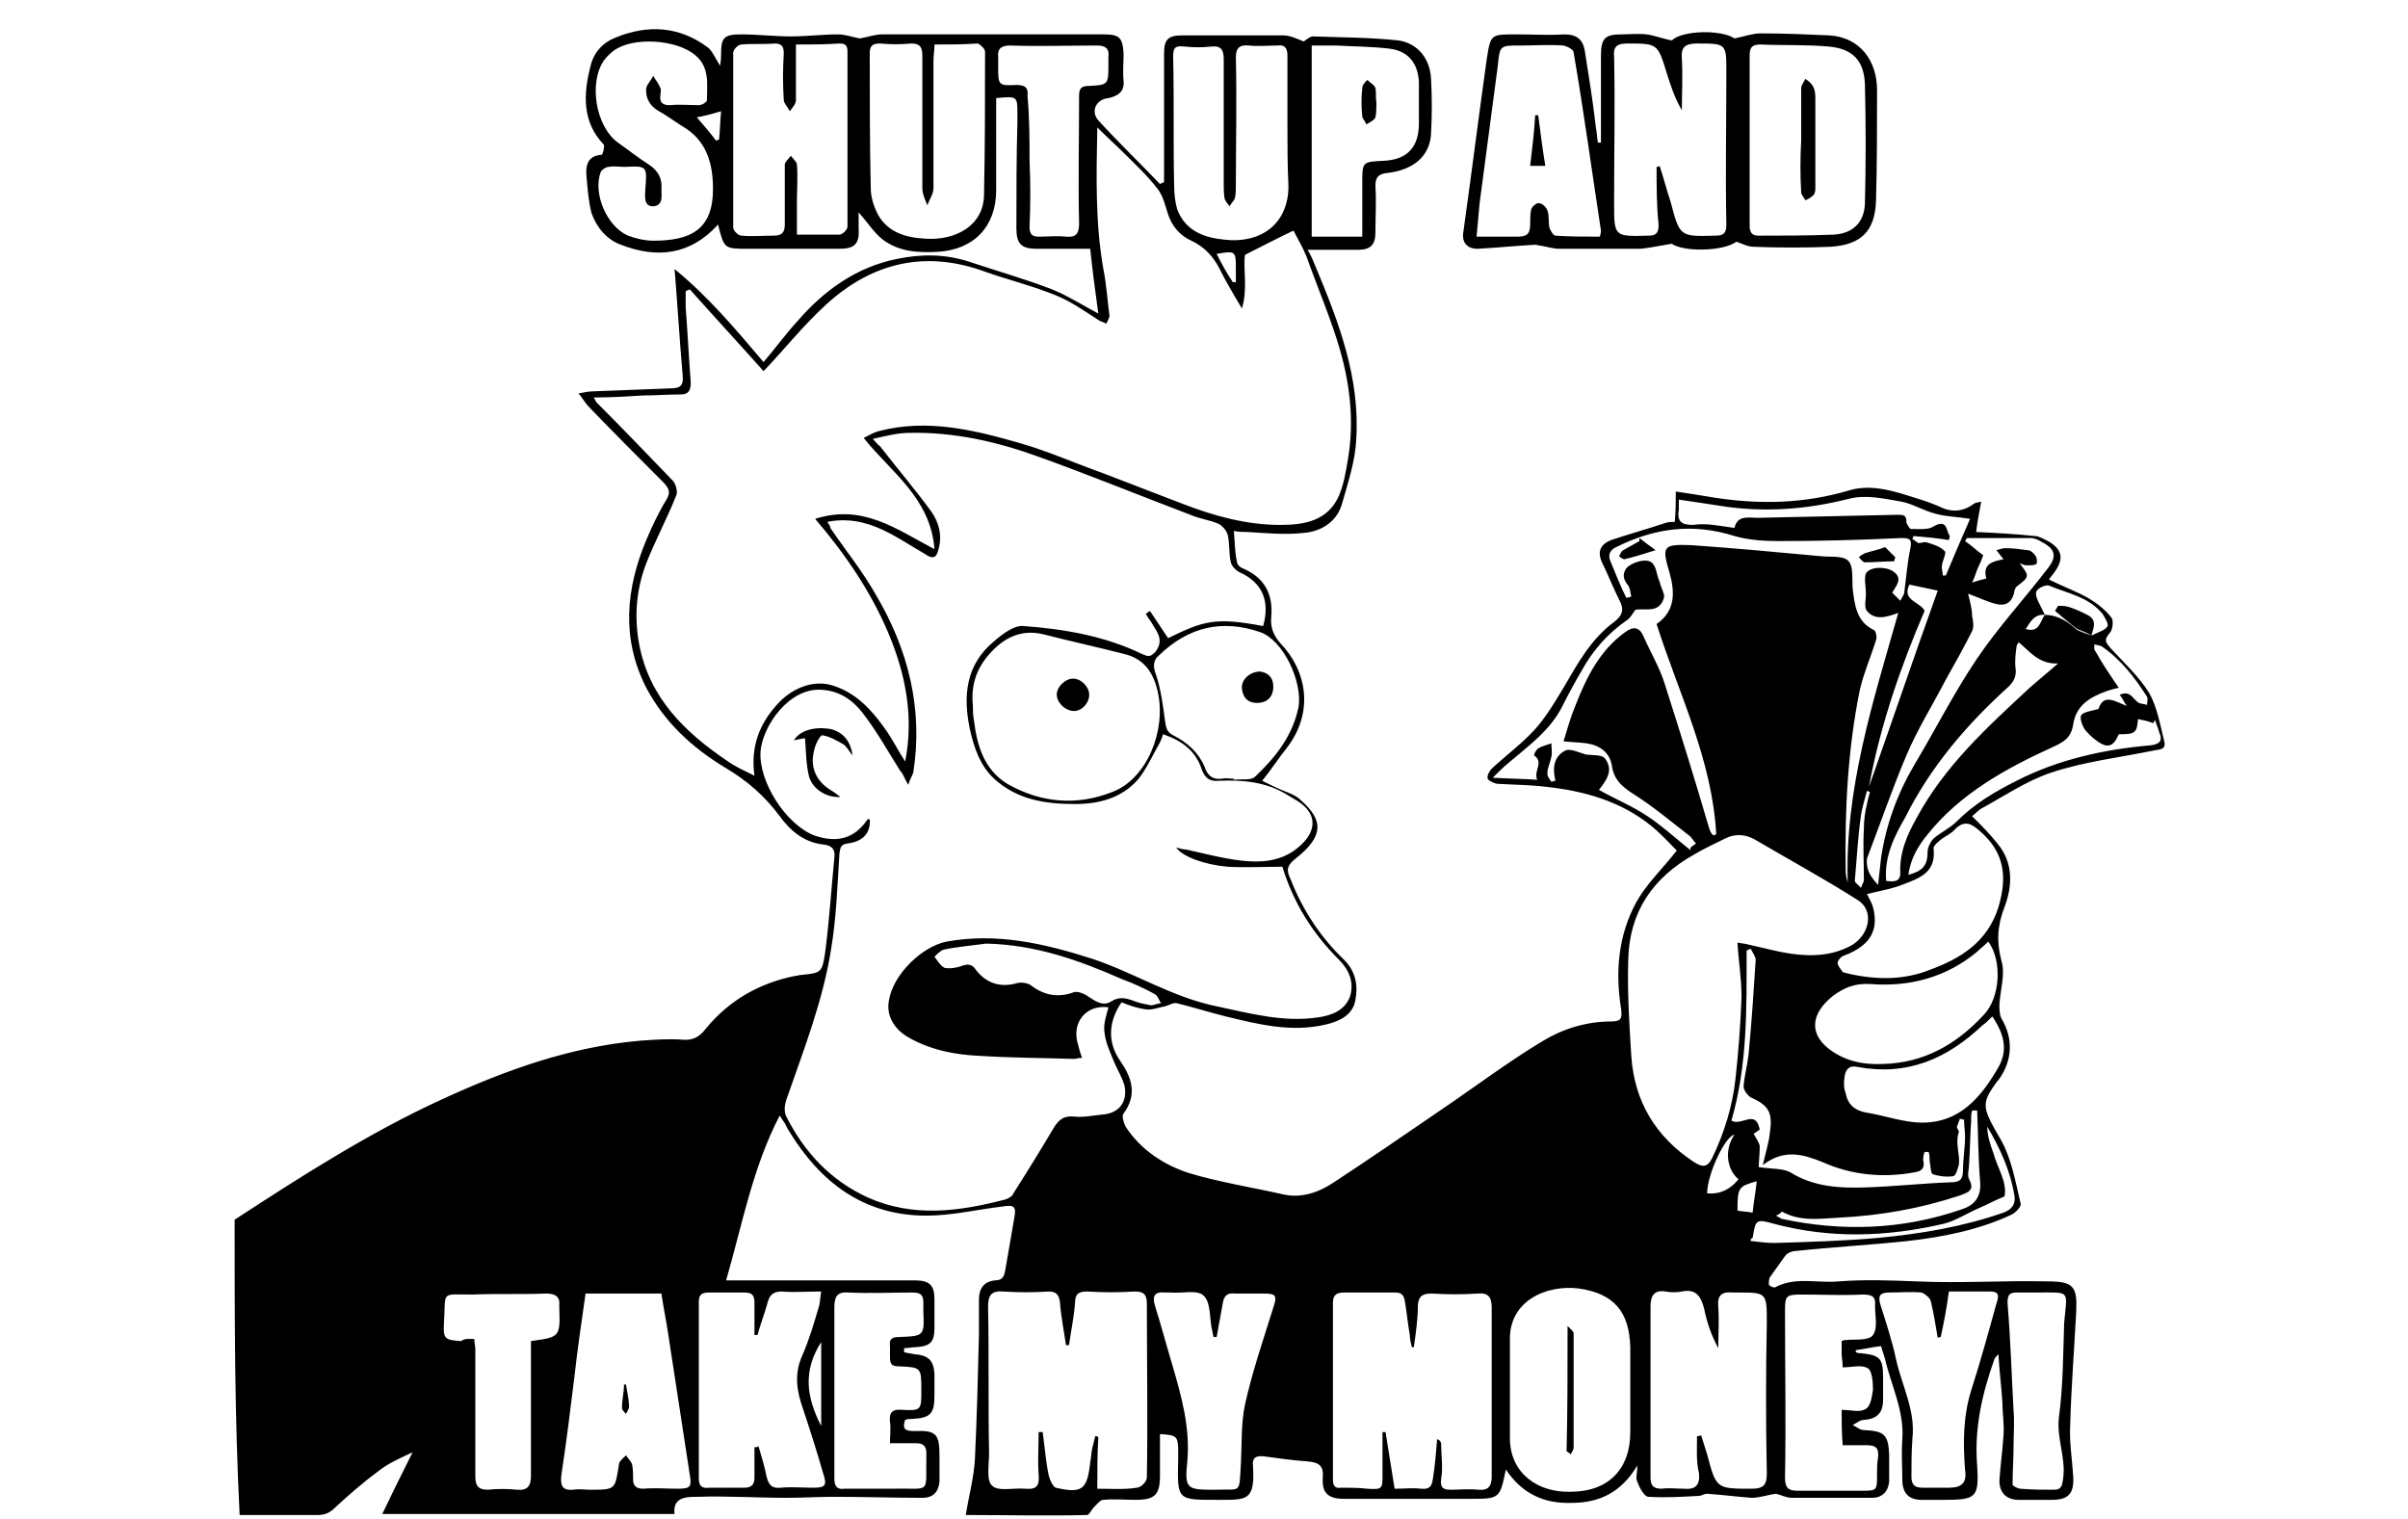 <?xml version="1.0" encoding="utf-8"?>
<!-- Generator: Adobe Illustrator 24.0.2, SVG Export Plug-In . SVG Version: 6.00 Build 0)  -->
<svg version="1.1" id="Слой_1" xmlns="http://www.w3.org/2000/svg" xmlns:xlink="http://www.w3.org/1999/xlink" x="0px" y="0px"
	 viewBox="0 0 238.1 150.2" style="enable-background:new 0 0 238.1 150.2;" xml:space="preserve">
<g>
	<path d="M23.2,120.6c6.6-4.3,13.3-8.6,20.5-11.9c6.3-2.9,12.7-5.2,19.6-5.8c1.4-0.1,2.8-0.2,4.2-0.1c1,0.1,1.7-0.3,2.3-1.1
		c2.3-2.8,5.3-4.5,8.8-5.2c0.2,0,0.4-0.1,0.6-0.1c2-0.2,2.1-0.2,2.4-2.3c0.4-3.1,0.6-6.2,0.9-9.3c0.1-0.8-0.2-1.2-1.1-1.3
		c-1.9-0.2-3.3-1.4-4.3-2.8c-1.5-2-3.2-3.5-5.4-4.8c-3.3-2-6-4.5-7.8-7.9c-2.5-4.9-2-9.8,0-14.6c0.6-1.4,1.2-2.7,2-4
		c0.4-0.7,0.3-1-0.2-1.6c-2.5-2.5-5-5-7.5-7.6c-0.3-0.3-0.5-0.7-1-1.3c0.6-0.1,1-0.2,1.3-0.2c2.6-0.1,5.2-0.2,7.8-0.3
		c1,0,1.3-0.3,1.2-1.3c-0.3-3.4-0.5-6.9-0.8-10.5c3.3,2.7,6,5.9,8.8,9.2c1.2-1.4,2.2-2.8,3.4-4.1c2.6-3,5.8-5.3,9.8-6.1
		c2.4-0.5,4.8-0.5,7.2,0.3c2.7,0.9,5.5,1.7,8.1,2.7c1.5,0.6,2.9,1.5,4.6,2.4c-0.3-2.2-0.6-4.4-0.8-6.4c-1.9,0-3.6,0-5.3,0
		c-1.5,0-2-0.5-2-2c0-3.5,0-7,0.1-10.5c0-0.3,0-0.6,0-0.8c0-1.8,0-1.8-2.1-1.6c0,0.4,0,0.8,0,1.2c0,2.6,0,5.3,0,7.9
		c0,3.6-2.2,5.9-5.8,6.1c-1.9,0.1-3.8,0-5.4-1.2C86.4,23,85.8,22,84.9,21c0,0.5,0,1.1,0,1.6c0.1,1.5-0.4,2-1.9,2c-3,0-6,0-9,0
		c-2.4,0-2.4,0-3-2.4c-2.7,3-6,3.4-9.6,2c-1.4-0.5-2.4-1.7-2.9-3.1c-0.3-1.1-0.4-2.4-0.5-3.6c-0.1-1,0-2.1,1.5-2.2
		c0.1,0,0.3-0.8,0.2-1c-2.2-2.3-2-5.1-1.3-7.8c0.3-1.3,1.2-2.3,2.5-2.8c3.2-1.3,6.3-1.1,9.1,1c0.4,0.3,0.7,1,1.2,1.8
		c0.1-0.6,0.1-0.9,0.1-1.2c0-1.6,0.3-1.9,2-1.9c1.6,0,3.3,0.2,4.9,0.2c1.6,0,3.1-0.2,4.7-0.2c0.7,0,1.5,0.3,2.1,0.4
		c0.7-0.1,1.5-0.4,2.2-0.4c3,0,6,0,9.1,0c4.3,0,8.5,0,12.8,0c1.6,0,1.9,0.3,2,1.9c0,0.9-0.1,1.8,0,2.7c0.1,1.1-0.6,1.5-1.5,1.7
		c-1.2,0.1-1.8,1.3-1,2.2c2,2.2,4.1,4.2,6.1,6.3c0.1-0.1,0.3-0.1,0.4-0.2c0-1.5,0-3,0-4.5c0-2.8,0-5.5,0-8.2c0-1.4,0.4-1.8,1.8-1.8
		c3.3,0,6.7,0,10,0c0.6,0,1.3,0.3,2,0.6c0.2-0.1,0.6-0.5,0.9-0.5c2.9,0.1,5.7,0.1,8.5,0.4c1.9,0.3,3.1,1.8,3.2,3.8
		c0.1,1.8,0.1,3.6,0,5.4c-0.1,2.2-1.7,3.6-4.3,3.9c-0.9,0.1-1.2,0.4-1.2,1.3c0.1,1.5,0,3.1,0,4.6c0,1.2-0.5,1.7-1.7,1.7
		c-1.6,0-3.1,0-5,0c0.4,0.7,0.6,1.2,0.8,1.7c2.3,5.5,4.4,11,4,17.1c-0.1,2.1-0.8,4.2-1.4,6.3c-0.5,1.8-2.1,2.8-3.9,2.9
		c-1.8,0.2-3.7,0-5.5-0.1c-0.4,0-0.8,0-1.3-0.1c0.1,1.1,0.1,2.1,0.3,3c0,0.3,0.3,0.6,0.6,0.7c2.1,0.9,3,2.5,2.8,4.8
		c-0.1,1,0.2,1.8,0.9,2.6c2.6,2.7,3.4,6.8,0.6,10.4c-0.8,1-1.5,2.1-2.4,3.2c0.8,0.4,1.6,0.8,2.4,1.1c0.5,0.2,1,0.4,1.4,0.8
		c2.3,2,2.3,3.6-0.5,5.8c-0.9,0.7-0.9,1.2-0.5,2c1.2,3.1,3,5.8,5.3,8c1.2,1.2,1.4,2.6,1.1,4.1c-0.3,1.4-1.6,2-2.9,2.3
		c-3.4,0.8-6.6,0-9.9-0.8c-1.6-0.4-3.2-0.9-4.8-1.3c-0.4-0.1-0.8,0.2-1.2,0.3c-0.6,0.1-1.3,0.4-1.9,0.3c-0.8-0.1-1.7-0.4-2.4-0.7
		c-1.3,1.9-1.4,3.9-0.2,5.7c1.2,1.7,1.8,3.4,0.4,5.3c-0.2,0.2,0,0.9,0.2,1.3c1.5,2.3,3.8,3.8,6.3,4.6c3,0.9,6.2,1.4,9.3,2.1
		c1.8,0.4,3.5-0.2,5-1.2c3.5-2.3,7-4.7,10.5-7.1c3.4-2.3,6.7-4.8,10.2-6.9c2-1.2,4.3-1.9,6.7-1.9c1,0,1.1-0.3,1-1.2
		c-0.6-3.7-0.3-7.3,1.5-10.6c1-1.8,2.5-3.2,4-5.1c-0.7-0.7-1.6-1.7-2.6-2.5c-3-2.4-6.6-3.4-10.3-3.8c-1.6-0.2-3.2-0.2-4.8-0.3
		c-0.3,0-0.9-0.3-1-0.5c-0.1-0.3,0.2-0.8,0.4-1c1.4-1.3,2.9-2.4,4.2-3.8c1.1-1.2,2-2.7,2.9-4.2c1.4-2.4,2.7-4.8,5-6.5
		c0.9-0.7,1-1.3,0.5-2.2c-0.6-1.2-1.1-2.5-1.7-3.7c-0.5-1.1-0.1-1.8,0.9-2.2c1.8-0.6,3.6-1.1,5.4-1.7c0.3-0.1,0.6-0.1,0.9-0.1
		c0.1-1,0.1-1.9,0.1-3c1.4,0.2,2.6,0.4,3.8,0.6c4.5,0.7,8.9,0.6,13.3-0.7c2.3-0.7,4.6,0.1,6.8,0.8c0.7,0.2,1.5,0.5,2.2,0.8
		c1.2,0.6,2.3,0.5,3.4-0.3c0.1-0.1,0.3-0.1,0.7-0.2c-0.2,1.1-0.4,2.1-0.5,3c2.1,0.1,3.9,0.2,5.8,0.4c0.4,0,0.9,0.3,1.3,0.5
		c1.4,0.8,1.6,1.7,0.7,3c-0.2,0.3-0.4,0.5-0.6,0.8c1.4,0.7,2.8,1.2,4,1.9c0.8,0.5,1.6,1.1,2.2,1.9c0.2,0.3,0.1,1.2-0.2,1.5
		c-0.6,0.7-0.4,0.9,0.1,1.5c1.3,1.4,2.8,2.8,3.8,4.4c0.8,1.4,1.1,3.2,1.5,4.8c0.2,0.8-0.4,0.8-1,0.9c-3.4,0.7-6.9,1.1-10.2,2.2
		c-2.4,0.8-4.6,2.3-6.8,3.5c-0.4,0.2-0.6,0.5-1,0.8c0.9,0.9,1.8,1.8,2.5,2.7c1.6,1.9,1.5,4.2,0.7,6.3c-0.7,1.8-0.8,3.4-0.3,5.3
		c0.4,1.3-0.1,2.8-0.2,4.3c0,0.5,0,1,0.2,1.4c1.2,2,1.1,4.2-0.3,6.1c0,0-0.1,0.1-0.1,0.1c-1.7,2.3-1.5,2.6,0.4,5.9
		c1,1.8,1.4,4.1,1.9,6.2c0.1,0.3-0.5,0.9-0.9,1.1c-3.2,1.5-6.7,2.2-10.2,2.6c-3.7,0.4-7.5,0.6-11.2,1c-0.3,0-0.8,0.2-1,0.5
		c-0.5,0.7-1,1.4-1.5,2.1c-0.1,0.2-0.1,0.5-0.1,0.7c0.1,0.2,0.4,0.3,0.6,0.3c2-1.1,4.2-0.4,6.3-0.6c2.6-0.2,5.2-0.1,7.7,0
		c4.3,0.2,8.7-0.1,13,0c2.5,0,2.9,0.5,2.8,2.9c-0.2,3.8-0.5,7.6-0.6,11.3c-0.1,1.7,0.2,3.4,0.3,5.1c0.1,1.7-0.5,2.3-2.1,2.3
		c-1.1,0-2.2,0-3.3,0c-1.2,0-1.9-0.7-1.9-1.9c0.1-1.5,0.3-2.9,0.4-4.4c0.1-1.1-0.1-2.2-0.1-3.3c-0.1-1.6-0.3-3.1-0.4-4.8
		c-0.2,0.2-0.3,0.3-0.4,0.5c-1.2,3.4-2,6.8-1.7,10.5c0.2,3.2-0.1,3.4-3.3,3.4c-0.8,0-1.5,0-2.2,0c-1.3,0-1.9-0.7-1.9-2
		c0-1.3-0.1-2.7,0-4c0.2-2.8-1.1-5.3-1.7-7.9c-0.1-0.4-0.3-0.9-0.4-1.3c-0.9,0.1-1.7,0.3-2.5,0.4c0,0.1,0,0.1,0,0.2
		c0.2,0.1,0.3,0.1,0.5,0.1c1.9,0.2,2.2,0.5,2.2,2.4c0,0.7,0,1.5,0,2.2c0,1.3-0.6,1.9-1.9,2c-0.4,0-0.7,0.3-1.1,0.5
		c0.4,0.2,0.7,0.5,1.1,0.5c2,0.1,2.4,0.4,2.5,2.4c0,0.9,0,1.8,0,2.7c-0.1,1-0.7,1.6-1.7,1.6c-2.6,0-5.3,0-7.9,0
		c-0.6,0-1.1-0.3-1.6-0.4c-0.8,0.1-1.6,0.4-2.4,0.4c-1.4-0.1-2.9-0.3-4.4-0.4c-0.2,0-0.4,0.1-0.7,0.2c-1.7,0.1-3.4,0.2-5.1,0.1
		c-0.4,0-0.9-0.9-1.1-1.5c-0.2-0.3,0-0.8,0-1.6c-1.6,2.7-3.8,3.7-6.5,3.7c-2.7,0.1-4.9-0.9-6.5-3.3c-0.6,2.9-0.6,2.9-3.6,2.9
		c-4.1,0-8.3,0-12.4,0c-1.6,0-2.2-0.6-2.1-2.1c0.1-1.2-0.4-1.5-1.5-1.6c-1.4-0.1-2.9-0.3-4.3-0.5c-0.9-0.1-1.2,0.2-1.1,1
		c0.2,3.4-0.6,3.3-3.4,3.3c-4.1,0-4.1,0.1-4-4c0-0.2,0-0.5,0-0.7c0-1.6-0.1-1.7-1.8-1.8c0,1.4,0,2.7,0,4.1c0,1.9-0.5,2.4-2.4,2.4
		c-1.1,0-2.1-0.1-3.2,0c-0.3,0-0.6,0.4-0.9,0.7c-0.3,0.3-0.5,0.8-0.7,0.8c-3.9,0.1-7.9,0-12,0c0.3-1.9,0.8-3.7,0.9-5.5
		c0.2-4.1,0.3-8.2,0.4-12.3c0-1.2,0-2.4,0-3.5c0-1.1,0.5-1.8,1.6-1.9c0.8,0,0.9-0.5,1-1c0.3-1.7,0.6-3.5,0.9-5.2
		c0.2-1.1,0-1.3-1.2-1.1c-2.5,0.3-5,0.9-7.5,0.9c-6.2,0-10.5-3.3-13.6-8.4c-0.2-0.3-0.3-0.6-0.5-0.9c-0.1-0.1-0.2-0.3-0.4-0.6
		c-2.7,5.2-3.7,10.8-5.3,16.3c1.7,0,3.2,0,4.7,0c0.7,0,1.3,0,2,0c2,0,4,0,5.9,0c2,0,4.1,0,6.1,0c1.4,0,1.9,0.5,1.9,1.8
		c0,1,0,2,0,2.9c0,1.4-0.4,1.8-1.8,1.9c-0.4,0-0.8,0.1-1.2,0.1c0,0.1,0,0.3,0,0.4c0.3,0.1,0.6,0.1,1,0.2c1.4,0.1,1.9,0.6,2,1.9
		c0,0.7,0,1.5,0,2.2c0,1.8-0.4,2.2-2.2,2.3c-0.2,0-0.5,0-0.7,0.1c-0.3,0.9,0,1.1,0.9,1.1c2.2-0.1,2.5,0.3,2.5,2.5c0,0.8,0,1.6,0,2.5
		c-0.1,1-0.6,1.6-1.7,1.6c-2.9,0-5.8-0.1-8.7-0.1c-1.6,0-3.1,0.1-4.7,0.1c-3,0-5.9-0.2-8.8-0.1c-1.1,0-2.5,0-2.3,1.7
		c-9.6,0-19.1,0-28.9,0c1-2.1,1.9-3.9,3-6.1c-1.3,0.6-2.4,1.1-3.3,1.8c-1.5,1.1-3,2.4-4.4,3.7c-0.5,0.5-1,0.7-1.7,0.7
		c-2.5,0-5.1,0-7.7,0C23.2,140.2,23.2,130.4,23.2,120.6z M202.2,60.8c1.3,0,2.3,0.7,3.2,1.5c0.5,0.2,0.9,0.4,1.4,0.5
		c0.1,0,0.2,0,0.3-0.1c0.4-0.2,1.1-0.4,1.3-0.8c0.1-0.2-0.3-0.9-0.5-1.2c-1.4-1.7-3.4-2-5.3-2.8c-0.3-0.1-1,0.2-1.2,0.5
		c-0.2,0.3,0,0.8,0.2,1.2C201.8,60,202,60.4,202.2,60.8c-1-0.1-1.4,0.6-1.9,1.4C201.7,62.6,201.7,61.4,202.2,60.8z M124.9,61.9
		c0.7-2.5-0.1-4.3-2.3-5.3c-0.4-0.2-0.8-0.6-0.9-1c-0.2-0.9-0.1-1.8-0.3-2.7c-0.1-0.4-0.5-0.9-0.9-1.1c-0.9-0.4-1.9-0.5-2.8-0.9
		c-5-1.9-9.9-3.9-14.9-5.7c-4.1-1.5-8.4-2.5-12.9-2.4c-1.1,0-2.3,0.3-3.6,0.6c0.4,0.4,0.5,0.6,0.7,0.7c1.7,2.2,3.5,4.3,5.1,6.5
		c0.7,1,1.1,2.3,0.7,3.7c-0.2,0.9-0.6,1-1.3,0.5c-1.4-0.8-2.7-1.7-4.2-2.4c-1.7-0.8-3.5-1.2-5.5-0.8c0.2,0.3,0.3,0.4,0.3,0.6
		c1.5,2.2,3.2,4.3,4.5,6.6c3.2,5.4,4.7,11.3,3.7,17.6c-0.1,0.3-0.3,0.6-0.5,1.2c-0.4-0.7-0.5-1.1-0.8-1.4c-1.2-1.9-2.3-3.9-3.7-5.7
		c-1-1.3-2.3-2.2-4.1-2.3c-3.2-0.2-5.8,3.6-6,6.1c-0.2,3,2.5,7.2,5.3,8.3c2.3,0.8,4,0.3,5.3-1.6c0,0,0.1,0,0.2,0
		c0.1,1.3-0.6,2.2-2.2,2.4c-0.7,0.1-0.7,0.4-0.8,1c-0.2,3.1-0.3,6.3-0.8,9.3c-0.8,5.2-2.7,10-4.4,14.9c-0.2,0.5-0.3,1.2-0.1,1.7
		c1.8,3.6,4.4,6.4,8.1,8.1c4.5,2,9,1.4,13.6,0.2c0.3-0.1,0.7-0.3,0.8-0.6c1.4-2.2,2.7-4.3,4-6.5c0.5-0.8,1-1.2,2-1.1
		c0.9,0.1,1.9-0.1,2.8-0.2c1.6-0.1,2.5-1.2,2.2-2.8c-0.2-0.8-0.7-1.6-1-2.3c-0.4-1-0.9-2-1-3.1c-0.1-0.8,0.2-1.6,0.4-2.4
		c-2.2-0.3-3.7,1.5-3,3.7c0.1,0.4,0.2,0.8,0.4,1.3c-0.4,0-0.6,0.1-0.8,0.1c-3.1-0.1-6.2-0.1-9.3-0.3c-2.5-0.1-5-0.6-7.2-1.9
		c-1.3-0.8-2.1-2.1-1.8-3.6c0.4-2.5,3.2-5.3,5.7-5.8c5-0.9,9.7,0.2,14.4,1.7c4.2,1.4,7.9,3.8,12.3,4.7c3.3,0.7,6.6,1.6,10,1.1
		c1.4-0.2,2.7-0.7,3.2-2.1c0.4-1.4-0.1-2.6-1.1-3.6c-2.6-2.6-4.5-5.6-5.6-9.2c-1.8,0-3.6,0.1-5.4,0c-2.3-0.2-4.5-1-5.1-1.9
		c0.4,0.1,0.7,0.2,1,0.2c1.8,0.4,3.7,0.9,5.5,1.1c1.8,0.2,3.7,0.1,5.3-1.1c2-1.5,2.4-3.4,0.2-4.8c-0.3-0.2-0.7-0.4-1-0.6
		c-2.1-1.3-4.4-1.5-6.8-1.4c-0.9,0.1-1.4-0.3-1.7-1.2c-0.6-1.8-2-2.8-3.8-3.4c-0.1,0.3-0.2,0.6-0.3,0.8c-0.7,1.2-1.3,2.6-2.2,3.7
		c-1.6,1.8-3.8,2.4-6.2,2.4c-2.9,0-5.7-0.4-8-2.5c-1.4-1.3-2-3.1-2.4-4.9c-0.7-3.3-0.4-6.4,2.4-8.7c0.8-0.7,2-1.6,2.9-1.5
		c4.1,0.3,8.1,1,11.8,2.8c0.5,0.2,0.7,0.3,1.2-0.2c0.9-1.1,0.3-1.9-0.2-2.7c-0.2-0.4-0.5-0.7-0.7-1.1c0.1-0.1,0.3-0.2,0.4-0.3
		c0.6,0.9,1.2,1.8,1.8,2.7C119,61.4,120.1,61,124.9,61.9z M75.5,36.7c-2.4-2.7-4.9-5.4-7.3-8.1c-0.1,0.1-0.3,0.1-0.4,0.2
		c0,0.5,0,1.1,0,1.6c0.2,2.5,0.3,4.9,0.5,7.4c0,0.8-0.2,1.2-1,1.2c-1.2,0-2.5,0.1-3.7,0.1c-1.6,0.1-3.2,0.2-4.9,0.2
		c0.2,0.3,0.2,0.4,0.3,0.5c2.5,2.5,5,5.1,7.5,7.7c0.3,0.3,0.5,1,0.4,1.4c-0.9,2.3-2.1,4.5-3,6.8c-1,2.6-1.2,5.3-0.7,8
		c1,5.3,4.5,8.7,8.8,11.6c0.7,0.5,1.6,0.9,2.6,1.4c-0.4-2.9,0.5-5.1,2.2-7c1.3-1.5,3.5-2.6,5.6-1.9c2.2,0.7,3.7,2.3,5,4.1
		c0.8,1.1,1.4,2.3,2.1,3.4c0.9-4.5,0-8.8-1.7-12.8c-1.7-4-4.2-7.7-7.2-11.2c4.7-1.5,8,1,11.8,3c-0.4-5.1-4.3-7.6-7-11
		c0.6-0.3,1.1-0.6,1.6-0.7c4.7-1.2,9.3-0.1,13.8,1.2c2.8,0.8,5.5,2,8.3,3c2.6,1,5.2,2,7.8,3c3.1,1.2,6.3,2.1,9.7,2.1
		c2.4,0,4.7-0.4,5.8-2.9c0.5-1.2,0.7-2.5,0.9-3.7c0.6-3.6,0.2-7.2-0.8-10.7c-0.9-3.1-2.2-6.1-3.3-9.2c-0.4-1-0.9-1.8-1.3-2.6
		c-1.7,0.8-3.2,1.6-4.8,2.4c-0.2,1.5,0.3,3.3-0.3,5.3c-0.9-1.5-1.6-2.7-2.2-3.9c-0.6-1.2-1.5-2.2-2.8-2.8c-1.1-0.5-1.9-1.4-2.3-2.6
		c-0.3-0.9-0.5-1.9-1.1-2.6c-1-1.3-2.2-2.4-3.3-3.5c-0.8-0.8-1.6-1.5-2.6-2.5c-0.1,4.9-0.2,9.5,0.6,14c0.3,1.5,0.4,3.1,0.6,4.6
		c0,0.3-0.2,0.5-0.3,0.8c-0.2-0.1-0.5-0.2-0.7-0.3c-1.4-0.9-2.8-1.9-4.3-2.5c-2.2-0.9-4.6-1.5-6.9-2.3c-5.9-2.2-11.2-1-15.8,3.2
		C79.4,32.2,77.6,34.5,75.5,36.7z M171.8,93.2c0.5,0.1,0.8,0.1,1.1,0.2c1.4,0.3,2.8,0.7,4.2,0.9c2.1,0.3,4.2,0.2,6.1-0.9
		c1.7-1.1,2.1-3.4,0.5-4.4c-3.3-2.1-6.8-4-10.2-6c-0.9-0.5-1.9-0.6-2.9-0.1c-1,0.5-2.1,1-3.1,1.6c-4.1,2.3-6.4,5.7-6.5,10.4
		c-0.1,3.2,0.1,6.3,0.3,9.5c0.3,4.5,2.4,8,6.2,10.5c0.8,0.5,1.3,0.6,1.8-0.4c1.2-2.5,2-5.1,2.3-7.8c0.3-2.7,0.5-5.4,0.6-8.1
		C172.2,96.7,171.9,95,171.8,93.2z M139.8,133.2c-0.1,0-0.1,0-0.2,0c-0.1-0.4-0.2-0.8-0.2-1.2c-0.2-1.1-0.3-2.3-0.5-3.4
		c-0.1-0.5-0.3-0.8-0.9-0.8c-1.7,0-3.4,0-5.1,0c-0.8,0-1.1,0.3-1.1,1c0,5.9,0,11.7,0,17.5c0,0.6,0.2,0.9,0.8,0.8
		c0.9,0,1.7,0,2.6,0.1c1.5,0.1,1.5,0,1.5-1.4c0-1.4,0-2.8,0-4.2c0.1,0,0.2,0,0.3,0c0.3,1.9,0.6,3.7,0.9,5.6c1,0,1.8-0.1,2.6,0
		c1,0.1,1.1-0.4,1.2-1.1c0.2-1.3,0.3-2.5,0.4-3.8c0.3,0.1,0.4,0.3,0.4,0.5c0,1.1,0.2,2.3,0,3.4c-0.1,0.8,0.1,1.1,0.9,1.1
		c0.9,0,1.9-0.1,2.8,0c1,0.1,1.3-0.4,1.3-1.3c0-1.8,0-3.6,0-5.4c0-3.8,0-7.5,0-11.3c0-1-0.3-1.5-1.4-1.4c-1.5,0.1-3,0.1-4.5,0
		c-0.9,0-1.3,0.2-1.4,1.1C140.2,130.4,140,131.8,139.8,133.2z M108.5,147.2c1.4,0,2.7,0.1,3.9-0.1c0.4,0,1-0.6,1-1
		c0.1-5.7,0-11.5,0-17.2c0-0.9-0.3-1.2-1.2-1.2c-1.6,0.1-3.1,0.1-4.7,0c-0.8,0-1.2,0.2-1.2,1.1c-0.1,1.4-0.4,2.8-0.6,4.2
		c-0.1,0-0.2,0-0.3,0c-0.2-1.4-0.5-2.9-0.6-4.3c-0.1-0.7-0.4-1-1.1-1c-1.5,0.1-3,0.1-4.5,0c-1.2-0.1-1.5,0.4-1.5,1.5
		c0.1,4.8,0,9.6,0.1,14.5c0,1.1-0.3,2.7,0.3,3.2c0.6,0.6,2.1,0.2,3.3,0.3c1.1,0.1,1.4-0.3,1.3-1.4c-0.1-1.4,0-2.8,0-4.2
		c0.1,0,0.3,0,0.4,0c0.2,1.4,0.3,2.9,0.6,4.3c0.1,0.4,0.4,1.1,0.7,1.2c2.6,0.6,3.1,0.2,3.4-2.5c0.1-0.5,0.1-0.9,0.2-1.4
		c0.1-0.4,0.2-0.8,0.3-1.2c0.1,0,0.2,0,0.3,0.1C108.5,143.8,108.5,145.4,108.5,147.2z M96.2,69.8c0,0.5,0,0.9,0.1,1.4
		c0.3,2.5,1,4.9,3.3,6.3c3.3,1.9,6.9,2.2,10.4,0.8c3.4-1.3,5.3-6,4.5-9.8c-0.4-1.9-1.3-3.3-3.2-3.8c-2.7-0.7-5.5-1.3-8.2-2
		c-2.2-0.5-3.9,0.4-5.3,2C96.5,66.2,96,67.8,96.2,69.8z M167.8,142c0.1,0,0.3,0,0.4-0.1c0.2,0.6,0.4,1.3,0.6,1.9
		c0.9,3.4,0.9,3.4,4.4,3.4c1.2,0,1.5-0.4,1.5-1.5c-0.1-5-0.1-10,0-14.9c0-3,0-3-2.9-3c-0.2,0-0.3,0-0.5,0c-1.1-0.1-1.5,0.3-1.4,1.4
		c0.1,1.4,0,2.7,0,4.1c-0.7-1.3-1.1-2.5-1.4-3.9c-0.3-1.2-0.8-2-2.2-1.7c-0.5,0.1-1.1,0.1-1.6,0c-1.2-0.2-1.5,0.5-1.5,1.5
		c0,5.6,0,11.3,0,16.9c0,0.8,0.3,1.1,1.1,1.1c0.7-0.1,1.5,0,2.2,0c1.1,0.1,1.6-0.3,1.5-1.5C167.7,144.5,167.8,143.3,167.8,142z
		 M161.2,137.6C161.2,137.6,161.2,137.6,161.2,137.6c0-1.4,0-2.9,0-4.4c-0.1-3.5-1.6-5.3-5.1-5.8c-3.3-0.4-6.9,1.3-6.8,5.1
		c0,3.2,0,6.5,0,9.7c0,3.5,2.8,5.4,6,5.3c3.7,0,5.9-2.2,5.9-5.9C161.2,140.3,161.2,139,161.2,137.6z M74.6,143.1
		c0.1,0,0.3,0,0.4-0.1c0.3,1,0.6,2,0.8,3c0.2,0.8,0.5,1.2,1.4,1.1c1.1-0.1,2.1,0,3.2,0c1.2,0,1.4-0.2,1-1.4c-0.6-2.1-1.3-4.3-2-6.4
		c-0.6-1.7-0.9-3.4-0.1-5.2c0.7-1.6,1.2-3.3,1.7-5c0.1-0.4,0.1-0.9,0.2-1.4c-1.4,0-2.7,0.1-3.9,0c-0.8,0-1.2,0.3-1.4,1.1
		c-0.3,1.1-0.7,2.1-1,3.2c-0.1,0-0.2,0-0.3,0c0-1.1,0-2.1,0-3.2c0-0.7-0.2-1-1-1c-1.2,0-2.3,0-3.5,0c-0.7,0-1,0.2-1,0.9
		c0,5.8,0,11.7,0,17.5c0,0.7,0.3,1,1,0.9c1.2,0,2.3,0,3.5,0c0.7,0,1-0.3,1-1C74.6,145.2,74.6,144.1,74.6,143.1z M78.7,4.4
		c0,1.9,0,3.7,0,5.5c0,0.4-0.4,0.8-0.6,1.1c-0.2-0.4-0.6-0.8-0.6-1.1c-0.1-1.5-0.1-3.1,0-4.6c0-0.7-0.2-1-0.9-1
		c-1.1,0.1-2.2,0-3.3,0.1c-0.3,0-0.8,0.5-0.8,0.8c0,5.8,0,11.5,0,17.3c0,0.3,0.5,0.8,0.8,0.8c1,0.1,2.1,0,3.2,0
		c0.8,0,1.1-0.3,1.1-1.1c0-2,0-3.9,0-5.9c0-0.3,0.4-0.6,0.6-0.9c0.2,0.3,0.6,0.6,0.6,0.9c0.1,1.2,0,2.4,0,3.5c0,1.1,0,2.2,0,3.4
		c1.6,0,2.9,0,4.2,0c0.3,0,0.8-0.5,0.8-0.8c0-5.8,0-11.5,0-17.3c0-0.6-0.2-0.8-0.8-0.8C81.6,4.4,80.3,4.4,78.7,4.4z M57.9,127.9
		c-0.4,2.8-0.8,5.5-1.1,8.2c-0.4,3.3-0.8,6.5-1.3,9.8c-0.1,1,0.1,1.5,1.2,1.4c0.5-0.1,1.1,0,1.6,0c2.6,0,2.5,0,2.9-2.5
		c0-0.3,0.4-0.6,0.7-0.9c0.2,0.3,0.5,0.6,0.6,0.9c0.1,0.5,0.1,1,0.1,1.5c0,0.6,0.3,0.9,1,0.9c1.1-0.1,2.3,0,3.4,0
		c1.3,0,1.4-0.2,1.2-1.4c-0.7-4.6-1.4-9.1-2.1-13.7c-0.2-1.4-0.5-2.8-0.7-4.2C62.8,127.9,60.4,127.9,57.9,127.9z M92.4,4.4
		c0,0.6-0.1,1.1-0.1,1.6c0,4.2,0,8.4,0,12.6c0,0.6-0.4,1.1-0.6,1.7c-0.2-0.5-0.5-1.1-0.5-1.7c0-4.4,0-8.7,0-13.1
		c0-0.8-0.2-1.2-1.1-1.2c-1,0.1-2,0.1-3.1,0c-0.8,0-1,0.3-1,1c0,4.4,0,8.9,0.1,13.3c0,0.9,0.3,1.8,0.7,2.6c1,1.8,2.8,2.3,4.7,2.4
		c3,0.2,5.8-1.3,5.8-4.4c0.1-4.7,0.1-9.4,0.1-14.1c0-0.3-0.5-0.7-0.7-0.8C95.3,4.4,93.9,4.4,92.4,4.4z M127.3,12.4L127.3,12.4
		c0-2.3,0-4.6,0-6.9c0-0.8-0.3-1.1-1-1c-0.9,0-1.9,0.1-2.8,0c-1-0.1-1.3,0.3-1.3,1.2c0.1,4.2,0,8.4,0,12.6c0,0.4,0,0.9-0.1,1.3
		c-0.1,0.3-0.4,0.5-0.5,0.8c-0.2-0.2-0.4-0.5-0.5-0.7c-0.1-0.5-0.1-1.1-0.1-1.6c0-4.1,0-8.2,0-12.2c0-0.9-0.2-1.4-1.2-1.3
		c-0.9,0.1-1.8,0.1-2.7,0S116,4.7,116,5.6c0.1,4.3,0,8.6,0.1,12.8c0,0.8,0.1,1.6,0.3,2.3c0.8,2.1,2.6,2.8,4.7,3
		c3.5,0.4,6.3-1.5,6.3-5.3C127.3,16.4,127.3,14.4,127.3,12.4z M167.7,83.4c-0.3-0.3-0.5-0.7-0.7-0.8c-1.8-1.4-3.6-2.9-5.5-4.1
		c-1.1-0.7-1.9-1.4-2.1-2.7c-0.2-1.4-1.2-2.1-2.5-2.3c-0.7-0.1-1.4-0.1-2.3-0.2c0.4-1.3,0.7-2.4,1.2-3.6c1.1-2.8,2.4-5.4,4.9-7.2
		c0.8-0.6,1.4-0.5,1.8,0.4c0.7,1.6,1.6,3.1,2.1,4.7c1.5,4.7,3,9.5,4.4,14.3c0.1,0.3,0.2,0.5,0.4,0.7c0.1,0,0.2-0.1,0.3-0.1
		c-0.4-7.4-3.7-13.9-5.9-20.8c1.9-1.3,1.8-3.2,1.3-5c-0.8-2.7-0.7-2.9,2.1-2.8c4.3,0.3,8.6,0.7,12.9,1.1c0.9,0.1,2.2-0.1,2.7,0.5
		c0.5,0.6,0.3,1.8,0.4,2.8c0.2,1.6,0.4,3.2,2.1,4c0.2,0.1,0.3,0.7,0.2,1c-0.5,1.6-1.2,3.2-1.6,4.9c-1.2,5.9-1.5,11.9-1.4,17.9
		c0,0.4,0.1,0.8,0.2,1.2c-0.3-9.3,2.5-17.9,5-26.7c-1.1,0.4-2.3,0.8-3.1-0.2c-0.3-0.3-0.1-1.1-0.1-1.7c0-0.7-0.2-1.5,0-2
		c0.4-0.7,2-0.7,2.7-0.2c1,0.7,0.3,1.4-0.1,2.1c0.3,0.3,0.5,0.5,0.8,0.8c0.2-0.4,0.4-0.6,0.4-0.9c0.2-1.5,0.3-2.9,0.6-4.3
		c0.2-1-0.2-1-1-1c-4,0.2-8.1,0.3-12.1,0.3c-1.4,0-2.9-0.1-4.3-0.5c-4.1-1.3-7.9-0.8-11.7,1.1c-0.6,0.3-0.8,0.7-0.6,1.3
		c0.5,1.2,1,2.5,1.6,3.7c0.2,0,0.4-0.1,0.5-0.1c-0.1-0.4-0.1-0.8-0.3-1.1c-0.5-0.6-0.6-1.1-0.2-1.7c0.5-0.6,2.1-1.1,2.6-0.5
		c0.4,0.4,0.4,1.2,0.7,1.8c0.1,0.6,0.6,1.3,0.4,1.7c-0.5,1.5-1.9,0.9-2.8,1.1c-0.3,0.4-0.5,0.8-0.8,1c-1.9,1.3-3.4,3-4.5,5
		c-0.7,1.2-1.3,2.3-1.9,3.5c-1.2,2.4-3.3,3.9-5.3,5.6c-0.5,0.4-0.9,0.8-1.6,1.5c1.7,0.1,2.9,0.1,4.4,0.2c-0.4-0.9,0.7-1.7-0.3-2.4
		c-0.1,0,0.2-0.6,0.4-0.7c0.3-0.2,0.7-0.3,1.3-0.5c0,0.5,0.1,0.9,0,1.3c-0.1,0.6-0.4,1.1-0.4,1.7c0,0.3,0.2,0.5,0.4,0.8
		c0.1,0,0.2-0.1,0.4-0.1c-0.3-1.2-0.2-2.4,1-3c0.5-0.2,1.3,0.2,2,0.4c0.7,0.1,1.6,0,1.9,0.4c0.9,1.2,0.1,2.2-0.6,3.1
		c1.6,0.9,3.3,1.6,4.8,2.6c1.5,1,2.8,2.2,4.3,3.4C167,83.8,167.3,83.7,167.7,83.4z M61.8,16.5c-0.5,0-1.1-0.1-1.6,0
		c-0.3,0-0.7,0.3-0.8,0.5c-0.8,2.1,0.6,5.4,2.7,6.3c0.8,0.3,1.7,0.5,2.5,0.5c3.7,0,5.9-1.1,5.9-5.1c0-2.5-0.6-4.8-3-6.2
		c-0.8-0.5-1.6-1.1-2.5-1.6c-0.8-0.5-1.2-1.3-1.1-2.2c0.1-0.4,0.5-0.8,0.7-1.2c0.2,0.4,0.5,0.7,0.7,1.2c0.1,0.2,0,0.5,0,0.7
		c-0.1,0.7,0.2,1,0.9,1c1-0.1,2,0,2.9,0c0.3,0,0.8-0.3,0.8-0.5c0-1.5,0.3-3.2-1.1-4.4c-1.8-1.6-6.2-1.9-8.1-0.5
		c-0.4,0.3-0.7,0.6-1,1c-1.5,2.2-0.8,6.5,1.4,8.1c1,0.7,2,1.5,3.1,2.2c0.9,0.6,1.3,1.4,1.2,2.4c0,0.7,0.2,1.6-0.8,1.7
		c-1,0-0.8-1-0.8-1.6C64,16.4,64,16.4,61.8,16.5z M122,77c0,0,0,0.1,0,0.1c0.7-0.1,1.7,0.1,2.1-0.3c2-1.9,3.7-4,4.3-6.9
		c0.4-2.5-1.5-6.6-3.8-7.4c-3.8-1.3-7.1-0.5-10,2.3c-0.6,0.5-0.6,1.1-0.3,1.9c0.5,1.5,0.7,3.1,0.9,4.6c0.1,0.7,0.2,1.1,0.8,1.4
		c1.4,0.7,2.5,1.7,3.1,3.1c0.3,0.9,0.8,1.3,1.7,1.2C121.2,76.9,121.6,77,122,77z M88,142.7c0-0.8,0.1-1.5,0-2.1
		c-0.1-0.9,0.2-1.3,1.2-1.2c1.9,0.1,1.9,0,1.9-1.9c0-2.3,0-2.3-2.2-2.4c-0.7,0-0.9-0.2-0.9-0.9c0-0.4,0-0.7,0-1.1
		c-0.1-0.7,0.2-0.9,0.9-0.9c2.5-0.1,2.5-0.1,2.4-2.6c0-0.3,0-0.6,0-0.8c0-0.8-0.3-1-1.1-1c-2.1,0-4.2,0.1-6.3,0
		c-1.2-0.1-1.4,0.5-1.4,1.5c0,5.6,0,11.3,0,16.9c0,0.8,0.3,1.1,1,1c1.6,0,3.2,0,4.8,0c3.9-0.1,3.2,0.7,3.3-3.5c0-0.7-0.3-1-1-1
		C89.8,142.7,89,142.7,88,142.7z M182.1,139.4c0.9,0,1.8,0.3,2.4-0.1c0.5-0.3,0.6-1.3,0.7-1.9c0-0.7-0.1-1.9-0.5-2.1
		c-0.6-0.4-1.6-0.1-2.5-0.1c0-0.6-0.1-1-0.1-1.4c0-0.4,0-0.8,0-1.2c0.2-0.1,0.3-0.1,0.4-0.1c0.9-0.1,2.3,0.1,2.7-0.5
		c0.5-0.7,0.2-1.9,0.2-2.9c0.1-0.9-0.3-1.1-1.2-1.1c-2,0.1-4,0-6,0c-1.6,0-1.7,0.1-1.7,1.6c0,5.5,0.1,11,0,16.5
		c0,1.1,0.4,1.3,1.3,1.3c2.1,0,4.1,0,6.2,0c1.6,0,1.6,0,1.6-1.6c0-0.6,0-1.1,0.1-1.7c0.1-0.9-0.2-1.2-1.1-1.2c-0.8,0-1.6,0-2.4,0
		C182.1,141.5,182.1,140.5,182.1,139.4z M134.7,23.4c0-1.9,0-3.6,0-5.3c0-2.1,0-2.1,2.1-2.2c2.3-0.1,3.5-1.3,3.5-3.7
		c0-1.4,0-2.8,0-4.1c-0.1-1.9-1.1-3.1-3-3.3c-1.7-0.2-3.4-0.2-5.2-0.3c-0.8,0-1.6,0-2.4,0c0,6.4,0,12.6,0,18.9c1,0,2,0,2.9,0
		C133.2,23.4,133.9,23.4,134.7,23.4z M120.3,132.2c-0.1,0-0.2,0-0.3,0c-0.1-0.3-0.1-0.6-0.2-0.9c-0.2-1.1-0.1-2.6-0.8-3.2
		c-0.6-0.6-2.1-0.2-3.2-0.3c-0.2,0-0.4,0-0.6,0c-1-0.1-1.3,0.3-1,1.3c0.6,1.9,1.1,3.8,1.7,5.8c0.9,3.1,1.8,6.2,1.5,9.6
		c-0.3,2.8,0,2.8,2.8,2.8c2.6-0.1,2.3,0.5,2.5-2.6c0.1-1.9,0-3.9,0.4-5.8c0.7-3.2,1.8-6.4,2.8-9.6c0.4-1.2,0.3-1.4-1-1.4
		c-0.9,0-1.9,0-2.8,0c-0.8-0.1-1.1,0.3-1.2,1C120.7,130,120.5,131.1,120.3,132.2z M191.9,132.2c-0.1,0-0.2,0-0.3,0.1
		c-0.2-1.2-0.4-2.5-0.7-3.7c-0.1-0.3-0.6-0.7-0.9-0.8c-1.1-0.1-2.1,0-3.2,0c-0.9,0-1.1,0.3-0.9,1.1c0.6,1.9,1.2,3.7,1.6,5.6
		c0.6,2.6,1.9,5,1.6,7.7c-0.1,1.3-0.1,2.6-0.1,3.8c0,0.8,0.3,1.1,1.1,1.1c0.9,0,1.7,0,2.6,0c1.3,0,1.8-0.5,1.6-1.8
		c-0.2-2.6-0.2-5.2,0.6-7.8c0.9-2.8,1.7-5.7,2.5-8.6c0.2-0.6,0.4-1.2-0.6-1.2c-1.4,0-2.7,0-4.1,0
		C192.5,129.3,192.2,130.8,191.9,132.2z M184.6,88.4c0.2,0.4,0.5,0.9,0.6,1.3c0.5,1.9,0.1,3.7-2.9,4.8c-0.3,0.1-0.6,0.5-0.6,0.7
		c0,0.3,0.3,0.6,0.5,0.9c0.1,0.1,0.4,0.1,0.7,0.2c2.7,0.6,5.4,0.6,7.9-0.4c3-1.1,5.7-2.7,6.8-6.2c0.9-3,0.6-5.4-1.8-7.5
		c-0.8-0.7-1.5-1.2-2.5-0.2c-0.4,0.5-1.1,0.7-1.6,1.2c-0.3,0.2-0.6,0.6-0.5,0.8c0.2,2.2-1.3,2.8-2.9,3.4
		C187.1,87.9,185.8,88.1,184.6,88.4z M46.9,132.4c0,0.4,0.1,0.7,0.1,1c0,4.2,0,8.4,0,12.6c0,0.9,0.3,1.3,1.2,1.3c1-0.1,2-0.1,2.9,0
		c1.1,0.1,1.4-0.4,1.4-1.4c0-4.1,0-8.1,0-12.2c0-0.4,0-0.8,0-1.1c2.9-0.4,2.9-0.4,2.8-3.4c0,0,0-0.1,0-0.1c0.1-0.9-0.4-1.2-1.3-1.2
		c-2.4,0.1-4.9,0-7.3,0.1c-3.2,0-2.6-0.4-2.8,2.8c-0.1,1.6,0.1,1.7,1.7,1.8C46,132.3,46.4,132.4,46.9,132.4z M196.6,93.1
		c-0.4,0.4-0.8,0.7-1.1,1c-3,2.5-6.6,3.5-10.5,3.2c-1.5-0.1-2.6,0.3-3.8,1.2c-2.1,1.7-2.3,3.6-0.5,5.1c1.6,1.3,3.5,1.7,5.5,1.6
		c4-0.1,7.2-1.9,9.9-4.8C197.8,98.7,198,95,196.6,93.1z M101.8,15.9C101.8,15.9,101.8,15.9,101.8,15.9c0.1,2.2,0.1,4.3,0,6.5
		c0,0.7,0.2,1,0.9,1c0.9,0,1.8-0.1,2.7,0c1,0.1,1.3-0.3,1.3-1.3c-0.1-4.2,0-8.4,0-12.6c0-0.6,0.1-1,0.9-1c2-0.1,2-0.1,2-2.2
		c0-0.2,0-0.5,0-0.7c0.1-0.8-0.3-1.1-1.1-1.1c-2.9,0-5.7,0.1-8.6,0c-0.9,0-1.3,0.3-1.2,1.2c0,0.3,0,0.6,0,0.9c0,1.8,0,1.9,1.8,1.8
		c0.9,0,1.2,0.3,1.1,1.1C101.8,11.7,101.8,13.8,101.8,15.9z M201.4,127.8c-0.6,0-1.3,0-1.9,0c-0.7,0-1,0.1-1,1
		c0.3,3.6,0.4,7.1,0.6,10.7c0.1,1.1,0,2.3,0,3.4c0,1.3-0.1,2.6-0.1,3.9c0,0.1,0.5,0.4,0.8,0.4c1.1,0.1,2.2,0.1,3.3,0.1
		c0.8,0,0.8-0.5,0.9-1.1c0.3-2.1-0.7-4-0.4-6.2c0.4-3,0.4-6.1,0.5-9.2C204.4,127.5,204.8,127.8,201.4,127.8z M197,100.5
		c-0.4,0.4-0.7,0.7-1,0.9c-3.5,3.3-7.4,5-12.3,4.1c-0.8-0.2-1.2,0.2-1.3,0.9c-0.1,0.6-0.1,1.2,0.1,1.7c0.2,1.1,0.9,1.7,2,1.9
		c1.9,0.3,3.7,1,5.6,1c3.6,0,5.7-2.4,7.4-5.3C198.6,103.9,198.2,102.3,197,100.5z M97.5,93.3c-1.4,0.2-2.8,0.3-4.2,0.6
		c-0.3,0.1-0.6,0.4-0.9,0.7c0.3,0.4,0.6,0.9,1,1.1c0.5,0.1,1.2,0,1.7-0.2c0.6-0.2,1-0.2,1.4,0.4c1,1.3,2.4,1.8,4.1,1.3
		c0.4-0.1,1,0,1.3,0.2c1.3,1,2.7,1.3,4.3,0.7c0.3-0.1,0.9,0.1,1.2,0.3c0.8,0.5,1.6,1.2,2.5,0.6c0.8-0.5,1.5-0.3,2.3,0
		c0.5,0.2,1.1,0.3,1.6,0.4c0.3,0,0.7-0.2,1-0.2c-0.2-0.3-0.3-0.7-0.6-0.9c-1.1-0.6-2.2-1.1-3.3-1.5C106.6,94.9,102.3,93.4,97.5,93.3
		z M209.5,68c-0.4,0.1-0.8,0.2-1.1,0.3c-1.7,0.6-3.1,1.4-3.4,3.3c-0.2,1.4-1,1.8-2.1,2.3c-4.6,2.1-9.1,4.6-12.3,8.6
		c-0.9,1.1-1.7,2.4-1.9,4c1.5-0.4,1.9-1,1.9-2.3c0-0.4,0.3-1,0.6-1.3c0.7-0.6,1.6-1,2.3-1.7c1.7-1.7,3.7-2.9,5.9-4
		c4.1-2.1,8.6-3.1,13.2-3.5c0.9-0.1,1.3-0.4,0.9-1.3c-0.1-0.4-0.3-0.8-0.4-1.2c-0.1,0.1-0.1,0.2-0.2,0.3c-0.5-0.2-1-0.3-1.5-0.4
		c-0.1,1.4-0.3,1.5-1.9,1.5c-0.3,0.7-0.7,1.4-1.6,1c-0.6-0.3-1.2-0.8-1.7-1.4c-0.3-0.4-0.6-1.2-0.4-1.5c0.2-0.3,1-0.4,1.7-0.6
		c0.5-1.6,1.7-0.7,2.8-0.3c-0.3-0.4-0.4-0.7-0.7-1.1c1.1-0.5,1.3,0.5,1.9,0.8c0.2,0.1,0.5,0.1,0.8,0.2c0-0.3,0.1-0.6,0-0.8
		c-1.2-1.9-2.6-3.7-4.5-5c-0.2-0.1-0.5-0.1-0.7-0.2c0,0.2-0.1,0.5,0.1,0.7C207.8,65.5,208.6,66.7,209.5,68z M171.5,52.2
		c0.3-1.3,1.4-1,2.3-1c4.6-0.1,9.2-0.2,13.8-0.3c0.6,0,0.9,0,0.9,0.7c0,0.2,0.3,0.6,0.4,0.7c0.8,0,1.7,0.1,2.2-0.2
		c1.5-0.9,1.3,0.4,1.7,0.9c0,0.1-0.1,0.3-0.1,0.4c-1.2-0.2-2.3-0.3-3.5-0.4c0,0.1-0.1,0.2-0.1,0.3c0.2,0.1,0.4,0.3,0.6,0.4
		c0.2,0,0.5-0.1,0.7-0.1c0.7,0.2,1.4,0.4,1.9,0.9c0.2,0.2-0.3,1-0.3,1.6c0,0.2,0.1,0.5,0.1,0.8c0.1,0,0.2,0,0.3,0
		c0.8-1.9,1.6-3.8,2.4-5.6c-1.2-0.2-2.3-0.2-3.4-0.5c-1.2-0.3-2.3-1-3.4-1.2c-1.7-0.3-3.5-0.7-5.1-0.3c-4.3,1.1-8.6,1.4-12.9,0.7
		c-1.3-0.2-2.6-0.4-4-0.6c0,0.5,0,0.7,0,1c-0.2,1.2,0.3,1.5,1.4,1.5C168.8,51.7,170,52,171.5,52.2z M185.7,87.5
		c0.1-0.9,0.2-1.8,0.3-2.7c0.5-3.3,1.6-6.3,3.3-9.2c2.1-3.5,3.9-7.1,6.2-10.5c2.1-3.1,4.6-5.8,6.9-8.8c1-1.2,0.9-2-0.5-2.7
		c-0.3-0.2-0.7-0.4-1.1-0.4c-2.1,0-4.2,0-6.3,0c-0.1,0.1-0.1,0.2-0.2,0.3c0.6,0.4,1.1,0.9,1.8,1.4c-0.1,0.3-0.3,0.8-0.5,1.2
		c-0.2,0.4-0.3,0.9-0.6,1.5c0.6-0.2,1-0.3,1.4-0.4c-0.4-1.5,0.7-1.7,1.7-1.9c-0.2-0.3-0.4-0.5-0.7-0.9c0.4-0.1,0.6-0.2,0.9-0.2
		c0.7,0,1.5,0.1,2.2,0.2c0.3,0,0.6,0.3,0.8,0.6c0.1,0.2,0.2,0.7,0,0.8s-0.6,0.1-0.9,0.1c-0.2,0-0.4-0.1-0.7-0.2c1,1.3,1,1.3-0.3,2.3
		c-0.1,0.1-0.2,0.3-0.2,0.4c-0.2,1.1-0.8,1.6-1.9,1.3c-0.8-0.2-1.6-0.6-2.7-1c0.2,0.8,0.4,1.5,0.4,2.2c0.1,0.5,0.2,1.1,0,1.5
		c-0.8,1.6-1.7,3.2-2.6,4.8c-1.3,2.5-2.8,4.9-3.9,7.5c-1.4,3.3-2.6,6.8-3.9,10.2C184.5,86.1,185,86.7,185.7,87.5z M173.9,115.4
		c1.3,0.2,2.3,0.1,3.1,0.5c2.4,1.5,5,1.6,7.7,1.5c2.7-0.1,5.5-0.4,8.2-0.5c0.9,0,1.2-0.3,1.2-1.2c0-1.1,0.2-2.2,0.2-3.3
		c0-0.6-0.1-1.1-0.1-1.7c-0.1,0-0.2,0-0.4-0.1c-0.1,0.3-0.2,0.5-0.3,0.8c0,0.2,0.2,0.4,0.2,0.5c-0.4,1.1,0.1,2.2,0,3.2
		c-0.1,0.4-0.3,1.2-0.6,1.2c-0.6,0.1-1.4,0-2-0.2c-0.2-0.1-0.2-0.8-0.3-1.3c0-0.3,0-0.6-0.1-0.9c-0.1,0-0.2,0-0.4,0
		c-0.1,0.3-0.2,0.7-0.1,1c0.1,0.7-0.3,0.9-0.8,1c-3.2,0.6-6.3,0.3-9.2-1c-2-0.8-3.8-1.3-5.9,0.3c0.3-1.3,0.6-2.2,0.7-3.2
		c0.3-2-0.1-2.7-1.9-3.5c-0.3-0.2-0.7-0.7-0.7-1.1c0.1-1.1,0.4-2.2,0.5-3.2c0.3-3.1,0.5-6.2,0.7-9.3c0-0.3-0.3-0.7-0.5-1.1
		c-0.1,0.1-0.3,0.1-0.4,0.2c0,5.7,0.1,11.3-1.5,16.8c1,0.6,2.4-1.2,2.8,0.9c-0.2,0.1-0.4,0.3-0.6,0.4c0.2,0.4,0.5,0.8,0.6,1.2
		C174,114.2,173.9,114.9,173.9,115.4z M186.5,87.1c0.8,0.1,1.4,0.1,1.4-0.8c-0.1-2,0.7-3.8,1.6-5.4c2.8-5.2,7-9,11.2-12.9
		c0.9-0.8,1.9-1.6,2.8-2.4c-1.9,0.1-2.8-1.2-3.9-2.1c-0.1,0.2-0.2,0.3-0.2,0.4c-0.1,0.7-0.2,1.5-0.1,2.2c0.1,0.8-0.2,1.3-0.7,1.8
		c-4.1,3.7-7.7,7.9-10.2,12.9C187.3,82.7,186.3,84.7,186.5,87.1z M173.1,122.7c0.8,0.1,1.6,0.2,2.4,0.2c3.4-0.1,6.8-0.2,10.2-0.5
		c4.2-0.4,8.4-1.1,12.4-2.5c0.8-0.3,1.2-0.8,1.1-1.6c-0.4-2.5-1.4-4.7-2.7-6.9c0,0.9,0.3,1.8,0.6,2.6c0.4,1.5,1.4,2.9,1.1,4.3
		c-1,0.4-1.7,0.8-2.4,1.1c-1.2,0.5-2.4,1.3-3.6,1.6c-5.6,1.3-11.2,1.5-16.8,0c-1.8-0.5-1.8-0.4-2.1,1.4
		C173.1,122.5,173.1,122.5,173.1,122.7z M175.6,120.2c0.2,0.1,0.4,0.2,0.5,0.3c6,1.3,12,1.1,17.8-0.9c1.3-0.4,2-1.2,1.9-2.7
		c-0.2-2.3-0.2-4.7-0.3-7.1c-0.2,0-0.3,0-0.5,0c-0.1,0.3-0.1,0.7-0.1,1.1c-0.1,1.4-0.1,2.8-0.2,4.2c0,0.5-0.2,1.1,0,1.5
		c0.6,1.1-0.1,1.3-0.9,1.6c-3.9,1.3-7.9,2-12,2.2c-1.9,0.1-3.8,0.4-5.6-0.6C176.1,119.9,175.9,120.1,175.6,120.2z M184.8,77.8
		c2.3-6.5,4.5-13,6.8-19.4c-0.9-0.2-1.9-0.4-2.8-0.6c-0.8,1.6,1.1,1.7,1.5,2.6C187.9,66,185.9,71.8,184.8,77.8z M171.5,112.2
		c-0.9,0.1-2.7,3.9-2.7,5.8c1.3,0.1,2.3-0.4,3.1-1.4C170.7,115.6,170.5,113.6,171.5,112.2z M81.2,141c0-2.9,0-5.5,0-8.3
		C79.4,135.5,79.7,138.1,81.2,141z M184.9,78.3c-0.1,0-0.2-0.1-0.3-0.1c-0.2,0.8-0.5,1.7-0.6,2.5c-0.3,2.1-0.4,4.2-0.6,6.4
		c0,0.2,0.4,0.4,0.6,0.7c0.1-0.3,0.3-0.6,0.3-0.8c0-1.7-0.1-3.4,0-5.1C184.3,80.6,184.6,79.4,184.9,78.3z M171.8,119.7
		c0.5,0.1,1,0.1,1.5,0.2c0.1-1.1,0.3-2,0.4-3.1C171.9,117.3,171.8,117.4,171.8,119.7z M71.3,11c-1,0.3-1.8,0.5-2.4,0.6
		c0.6,0.7,1.3,1.5,1.9,2.3c0.1,0,0.2-0.1,0.3-0.1C71.2,12.9,71.2,12,71.3,11z M121.9,27.9c0.1,0,0.2,0,0.3,0c0-0.5,0-1,0-1.5
		c0-1.6-0.1-1.6-1.9-1.3C120.8,26.1,121.3,27,121.9,27.9z"/>
	<path d="M171.7,23.9c-1.4,1-5.3,1-6.4,0.2c-1.2,0.2-2.1,0.4-3.1,0.5c-2.7,0-5.3,0-8,0c-0.6,0-1.2-0.2-1.8-0.3
		c-0.2,0-0.4-0.1-0.6-0.1c-1.9,0.1-3.8,0.3-5.7,0.4c-1,0-1.6-0.6-1.4-1.7c0.8-5.7,1.5-11.3,2.3-17c0.4-2.6,0.4-2.5,3.1-2.5
		c1.5,0,3.1,0.1,4.6,0c1.2,0,1.8,0.5,2,1.6c0.4,2.5,0.8,5,1.1,7.6c0.1,0.5,0.1,1,0.2,1.5c0.1,0,0.2,0,0.3,0c0-0.9,0-1.8,0-2.7
		c0-2,0-3.9,0-5.9c0-1.7,0.4-2.1,2-2.1c0.8,0,1.7-0.1,2.5,0c0.8,0.1,1.5,0.4,2.5,0.6c1-1,4.9-1.1,6.2-0.2c1-0.2,1.8-0.5,2.6-0.5
		c2.3,0,4.6,0.1,6.8,0.2c3.1,0.2,4.7,2.6,4.7,5.4c0,3.6,0,7.3-0.1,10.9c-0.1,3.1-1.5,4.4-4.5,4.6c-2.5,0.1-5.1,0.1-7.6,0
		C172.8,24.4,172.3,24.1,171.7,23.9z M173,13.8C173,13.8,173,13.8,173,13.8c0,2.8,0,5.5,0,8.3c0,0.6,0,1.2,0.9,1.2
		c2.5,0,4.9,0,7.4-0.1c1.9-0.1,3-1.2,3.1-3c0.1-4,0.1-7.9,0-11.9c-0.1-2.3-1.2-3.5-3.6-3.7c-2.2-0.2-4.5-0.1-6.7-0.2
		c-0.9,0-1.1,0.3-1.1,1.2C173,8.3,173,11.1,173,13.8z M163.8,16.5c0.1,0,0.2,0,0.3-0.1c0.4,1.2,0.7,2.4,1.1,3.6
		c0.9,3.4,0.9,3.4,4.4,3.3c0.8,0,1.1-0.2,1.1-1.1c-0.1-5,0-10,0-15.1c0-2.8,0-2.8-2.9-2.8c-1.2,0-1.6,0.4-1.5,1.5
		c0.1,1.7,0,3.4,0,5.1c-0.7-1.2-1.1-2.4-1.5-3.7c-0.9-2.9-0.9-2.9-3.9-2.9c-1,0-1.4,0.3-1.3,1.3c0.1,4.8,0,9.6,0,14.5
		c0,3.3,0,3.3,3.4,3.2c0.8,0,1-0.3,1-1.1C163.8,20.4,163.8,18.4,163.8,16.5z M158.2,23.4c0.1-0.4,0.1-0.5,0.1-0.6
		c-0.9-5.9-1.7-11.8-2.7-17.6c0-0.3-0.6-0.6-1-0.7c-1.4-0.1-2.9,0-4.3,0c-2,0-2,0-2.2,2c-0.6,4.5-1.2,9.1-1.8,13.6
		c-0.1,1.1-0.2,2.1-0.3,3.3c1.4,0,2.7,0,4,0c0.9,0,1.3-0.2,1.3-1.2c0-0.5,0-1,0.1-1.5c0.1-0.3,0.6-0.7,0.8-0.6
		c0.3,0,0.7,0.4,0.8,0.7c0.2,0.5,0.1,1.2,0.2,1.7c0.1,0.3,0.4,0.8,0.6,0.8C155.2,23.4,156.7,23.4,158.2,23.4z"/>
	<path d="M205.4,62.2c-0.8-0.6-1.5-1.2-2.2-1.8c0.1-0.2,0.2-0.3,0.3-0.5c0.3,0,0.7,0,1,0.1c0.7,0.2,1.3,0.5,1.9,0.8
		c1,0.5,0.6,1.3,0.4,2C206.4,62.6,205.9,62.4,205.4,62.2z"/>
	<path d="M83.1,78.8c-1.3,0.1-2.7-0.7-3.1-2c-0.3-1.2-0.3-2.5-0.4-3.8c-0.2,0-0.6,0.1-1.1,0.2c0.6-1,2.1-1.4,3.7-1.1
		c1.1,0.3,1.9,1.1,2.1,2.6c-0.4-0.5-0.6-0.9-0.9-1.1c-0.7-0.4-1.4-0.8-2.1-0.9c-0.2,0-0.7,0.9-0.8,1.5c-0.4,1.5,0.1,2.8,1.3,3.7
		C82.1,78.1,82.6,78.4,83.1,78.8z"/>
	<path d="M106.2,70.3c-0.8,0-1.6-0.7-1.7-1.5c-0.1-0.8,0.8-1.7,1.6-1.7c0.8,0,1.6,0.8,1.6,1.6C107.7,69.5,107,70.3,106.2,70.3z"/>
	<path d="M155,131.1c0.4,0.4,0.6,0.6,0.6,0.7c0,3.8,0,7.5,0,11.3c0,0.3-0.2,0.5-0.3,0.7c-0.1-0.1-0.2-0.2-0.4-0.3
		C155,139.5,155,135.5,155,131.1z"/>
	<path d="M61.9,136.9c0.1,0.7,0.3,1.5,0.3,2.2c0,0.2-0.2,0.5-0.3,0.7c-0.2-0.2-0.4-0.4-0.4-0.6c0-0.8,0.2-1.5,0.2-2.3
		C61.7,136.9,61.8,136.9,61.9,136.9z"/>
	<path d="M186.4,54.1c0.2,0.2,0.6,0.6,1,1c0,0.1-0.1,0.2-0.1,0.4c-1,0-1.9,0.1-2.9,0.1c-0.2,0-0.4-0.3-0.6-0.5
		c0.2-0.2,0.4-0.3,0.6-0.4C185,54.5,185.6,54.4,186.4,54.1z"/>
	<path d="M162.1,53.2c0.4,0.3,0.9,0.7,1.6,1.2c-1.3,0.4-2.2,0.7-3.1,0.9c-0.1,0-0.4-0.2-0.5-0.3c0.1-0.2,0.2-0.5,0.4-0.6
		c0.5-0.3,1.1-0.6,1.6-0.9C162.1,53.4,162.1,53.3,162.1,53.2z"/>
	<path d="M124.6,66.4c0.7,0.1,1.3,0.5,1.3,1.5c0,1-0.6,1.6-1.6,1.6c-1,0-1.4-0.6-1.5-1.4C122.7,67.2,123.6,66.4,124.6,66.4z"/>
	<path d="M136.1,10.1c0,0.5,0,1.1-0.1,1.5c-0.1,0.3-0.6,0.5-0.9,0.7c-0.1-0.3-0.4-0.6-0.4-0.8c-0.1-0.9-0.1-1.9,0-2.8
		c0-0.3,0.3-0.6,0.5-0.8c0.3,0.3,0.7,0.5,0.8,0.8C136.1,9.2,136,9.7,136.1,10.1C136,10.1,136.1,10.1,136.1,10.1z"/>
	<path d="M178.1,13.9c0-1.7,0-3.4,0-5.2c0-0.3,0.3-0.6,0.4-0.9c0.3,0.2,0.6,0.4,0.8,0.8c0.2,0.4,0.2,0.8,0.2,1.3c0,2.9,0,5.7,0,8.6
		c0,0.3,0,0.6-0.2,0.8c-0.2,0.2-0.5,0.4-0.8,0.5c-0.1-0.3-0.4-0.5-0.4-0.8C178,17.4,178,15.6,178.1,13.9
		C178,13.9,178,13.9,178.1,13.9z"/>
	<path d="M152.8,16.4c-0.6,0-0.9,0-1.5,0c0.2-1.7,0.4-3.3,0.5-5c0.1,0,0.2,0,0.3,0C152.3,13,152.5,14.6,152.8,16.4z"/>
</g>
</svg>
